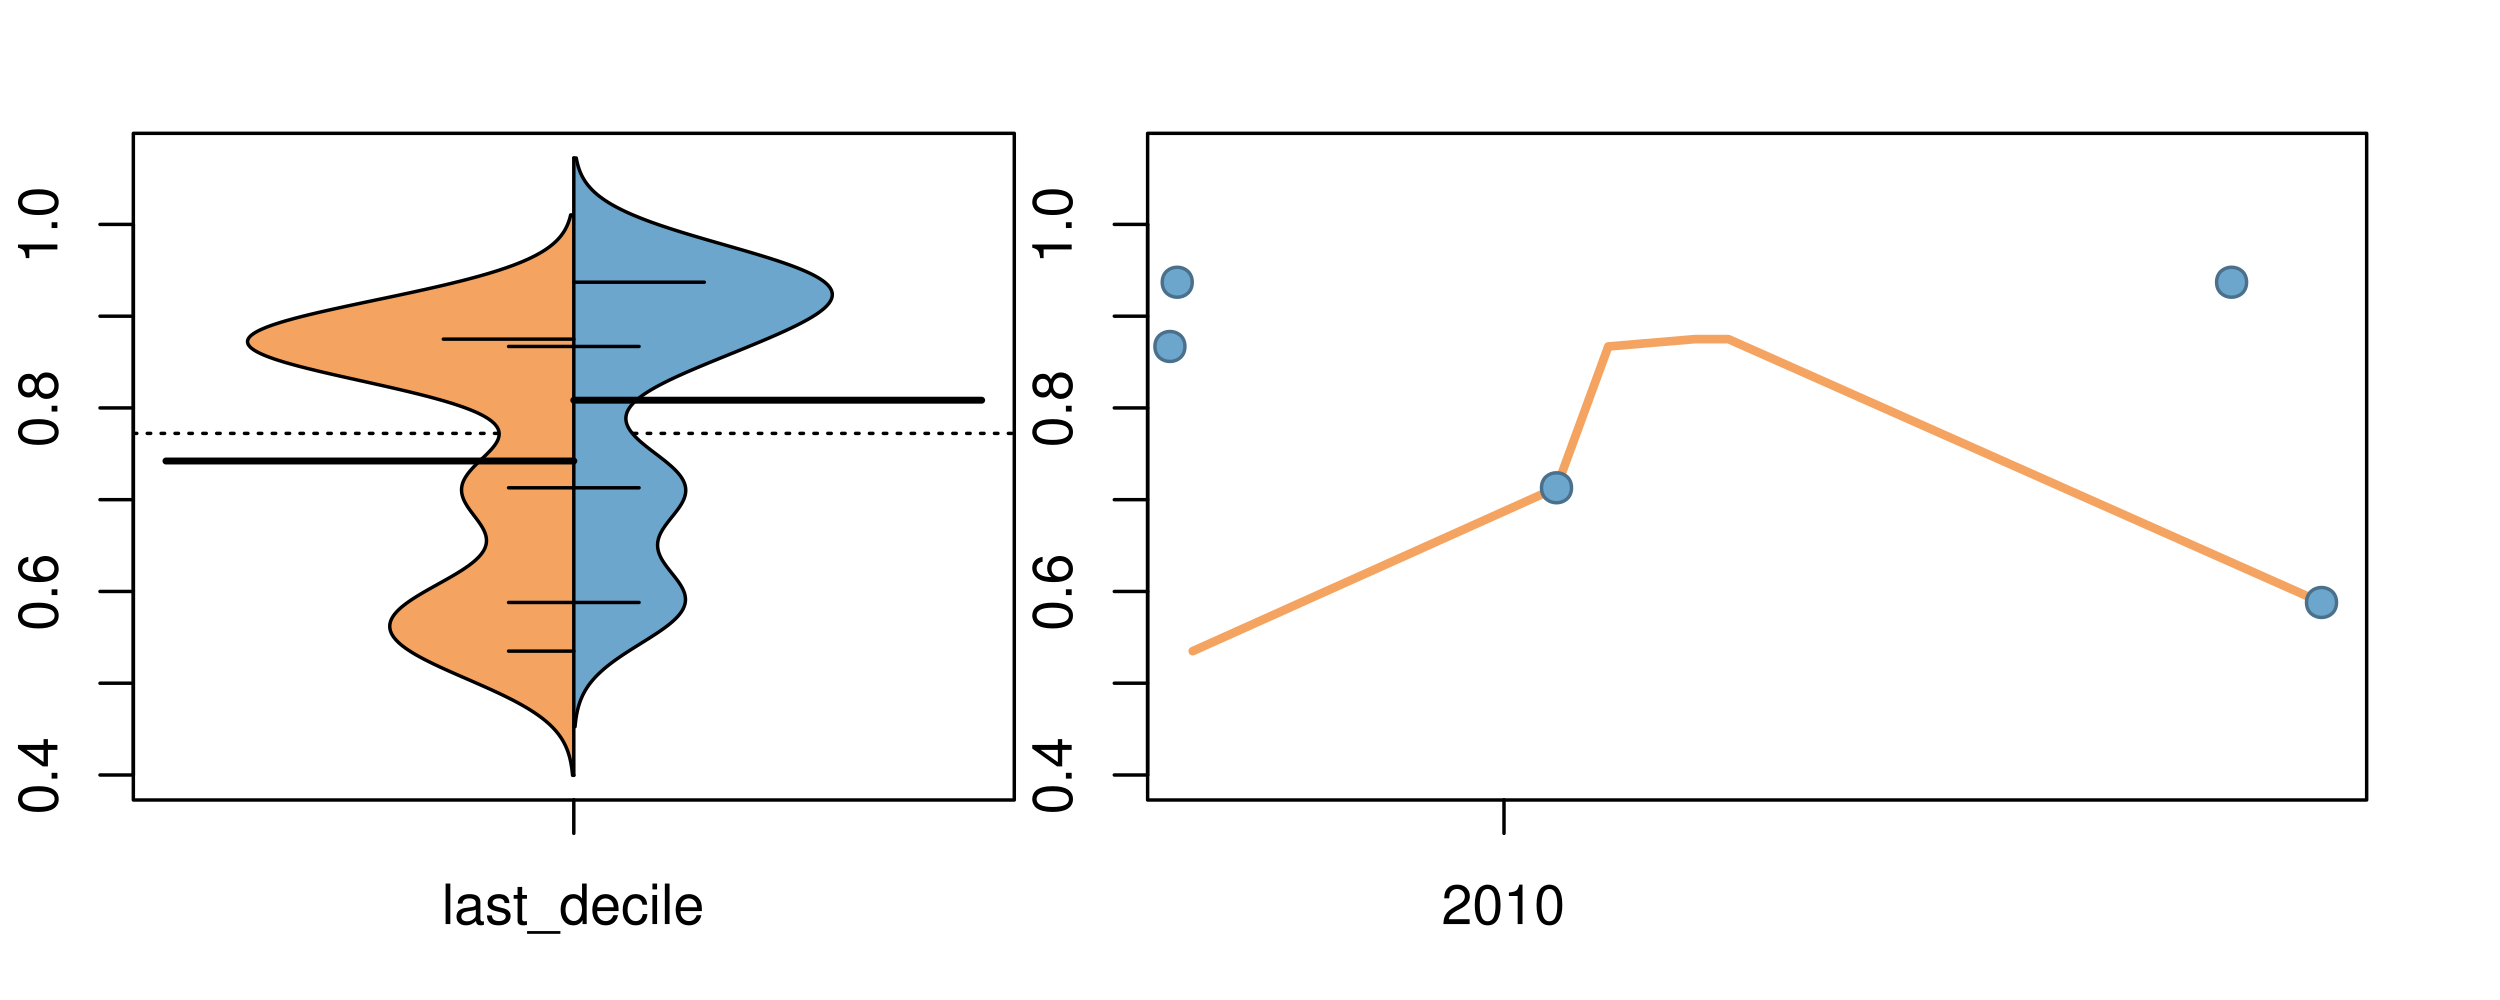 <?xml version="1.0" encoding="UTF-8"?>
<svg xmlns="http://www.w3.org/2000/svg" xmlns:xlink="http://www.w3.org/1999/xlink" width="540pt" height="216pt" viewBox="0 0 540 216" version="1.1">
<defs>
<g>
<symbol overflow="visible" id="glyph0-0">
<path style="stroke:none;" d="M -8.516 -3.297 C -8.516 -2.516 -8.156 -1.781 -7.578 -1.344 C -6.828 -0.797 -5.688 -0.516 -4.109 -0.516 C -1.25 -0.516 0.281 -1.469 0.281 -3.297 C 0.281 -5.094 -1.25 -6.078 -4.047 -6.078 C -5.703 -6.078 -6.797 -5.812 -7.578 -5.25 C -8.172 -4.812 -8.516 -4.109 -8.516 -3.297 Z M -7.578 -3.297 C -7.578 -4.438 -6.422 -5 -4.141 -5 C -1.734 -5 -0.594 -4.453 -0.594 -3.281 C -0.594 -2.156 -1.781 -1.594 -4.109 -1.594 C -6.438 -1.594 -7.578 -2.156 -7.578 -3.297 Z M -7.578 -3.297 "/>
</symbol>
<symbol overflow="visible" id="glyph0-1">
<path style="stroke:none;" d="M -1.25 -2.297 L -1.25 -1.047 L 0 -1.047 L 0 -2.297 Z M -1.25 -2.297 "/>
</symbol>
<symbol overflow="visible" id="glyph0-2">
<path style="stroke:none;" d="M -2.047 -3.922 L 0 -3.922 L 0 -4.984 L -2.047 -4.984 L -2.047 -6.234 L -2.984 -6.234 L -2.984 -4.984 L -8.516 -4.984 L -8.516 -4.203 L -3.156 -0.344 L -2.047 -0.344 Z M -2.984 -3.922 L -2.984 -1.266 L -6.703 -3.922 Z M -2.984 -3.922 "/>
</symbol>
<symbol overflow="visible" id="glyph0-3">
<path style="stroke:none;" d="M -6.281 -5.969 C -7.688 -5.766 -8.516 -4.859 -8.516 -3.562 C -8.516 -2.625 -8.047 -1.781 -7.297 -1.281 C -6.469 -0.75 -5.422 -0.516 -3.875 -0.516 C -2.453 -0.516 -1.531 -0.734 -0.781 -1.234 C -0.094 -1.688 0.281 -2.438 0.281 -3.375 C 0.281 -4.984 -0.922 -6.156 -2.594 -6.156 C -4.172 -6.156 -5.297 -5.078 -5.297 -3.547 C -5.297 -2.719 -4.969 -2.047 -4.344 -1.594 C -6.422 -1.609 -7.578 -2.281 -7.578 -3.484 C -7.578 -4.234 -7.109 -4.75 -6.281 -4.922 Z M -4.359 -3.422 C -4.359 -4.438 -3.641 -5.078 -2.516 -5.078 C -1.438 -5.078 -0.656 -4.359 -0.656 -3.391 C -0.656 -2.406 -1.469 -1.656 -2.562 -1.656 C -3.625 -1.656 -4.359 -2.375 -4.359 -3.422 Z M -4.359 -3.422 "/>
</symbol>
<symbol overflow="visible" id="glyph0-4">
<path style="stroke:none;" d="M -4.469 -4.688 C -5 -5.562 -5.438 -5.859 -6.234 -5.859 C -7.578 -5.859 -8.516 -4.812 -8.516 -3.297 C -8.516 -1.797 -7.578 -0.75 -6.234 -0.75 C -5.453 -0.75 -5.016 -1.031 -4.469 -1.891 C -4.016 -0.922 -3.297 -0.438 -2.359 -0.438 C -0.797 -0.438 0.281 -1.625 0.281 -3.297 C 0.281 -4.984 -0.797 -6.156 -2.359 -6.156 C -3.297 -6.156 -4.016 -5.672 -4.469 -4.688 Z M -7.578 -3.297 C -7.578 -4.203 -7.047 -4.781 -6.219 -4.781 C -5.422 -4.781 -4.891 -4.188 -4.891 -3.297 C -4.891 -2.406 -5.422 -1.828 -6.234 -1.828 C -7.047 -1.828 -7.578 -2.406 -7.578 -3.297 Z M -4.016 -3.297 C -4.016 -4.359 -3.344 -5.078 -2.344 -5.078 C -1.328 -5.078 -0.656 -4.359 -0.656 -3.281 C -0.656 -2.25 -1.344 -1.531 -2.344 -1.531 C -3.344 -1.531 -4.016 -2.25 -4.016 -3.297 Z M -4.016 -3.297 "/>
</symbol>
<symbol overflow="visible" id="glyph0-5">
<path style="stroke:none;" d="M -6.062 -3.109 L 0 -3.109 L 0 -4.156 L -8.516 -4.156 L -8.516 -3.469 C -7.203 -3.094 -7.016 -2.859 -6.812 -1.219 L -6.062 -1.219 Z M -6.062 -3.109 "/>
</symbol>
<symbol overflow="visible" id="glyph0-6">
<path style="stroke:none;" d="M -8.75 -5.938 L -8.75 -4.938 L -5.5 -4.938 C -6.125 -4.531 -6.469 -3.859 -6.469 -3.016 C -6.469 -1.375 -5.156 -0.312 -3.156 -0.312 C -1.031 -0.312 0.281 -1.359 0.281 -3.047 C 0.281 -3.906 -0.047 -4.516 -0.828 -5.047 L 0 -5.047 L 0 -5.938 Z M -5.531 -3.188 C -5.531 -4.266 -4.578 -4.938 -3.078 -4.938 C -1.625 -4.938 -0.656 -4.25 -0.656 -3.188 C -0.656 -2.094 -1.625 -1.359 -3.094 -1.359 C -4.562 -1.359 -5.531 -2.094 -5.531 -3.188 Z M -5.531 -3.188 "/>
</symbol>
<symbol overflow="visible" id="glyph0-7">
<path style="stroke:none;" d="M -6.281 -3.094 L -6.281 -2.047 L -7.266 -2.047 C -7.688 -2.047 -7.906 -2.297 -7.906 -2.75 C -7.906 -2.828 -7.906 -2.875 -7.891 -3.094 L -8.719 -3.094 C -8.766 -2.875 -8.781 -2.734 -8.781 -2.531 C -8.781 -1.609 -8.25 -1.062 -7.359 -1.062 L -6.281 -1.062 L -6.281 -0.219 L -5.469 -0.219 L -5.469 -1.062 L 0 -1.062 L 0 -2.047 L -5.469 -2.047 L -5.469 -3.094 Z M -6.281 -3.094 "/>
</symbol>
<symbol overflow="visible" id="glyph0-8">
<path style="stroke:none;" d="M 1.516 -6.938 L 1.516 0.266 L 2.109 0.266 L 2.109 -6.938 Z M 1.516 -6.938 "/>
</symbol>
<symbol overflow="visible" id="glyph0-9">
<path style="stroke:none;" d="M -6.469 -3.266 C -6.469 -1.5 -5.203 -0.438 -3.094 -0.438 C -0.984 -0.438 0.281 -1.484 0.281 -3.281 C 0.281 -5.047 -0.984 -6.125 -3.047 -6.125 C -5.219 -6.125 -6.469 -5.078 -6.469 -3.266 Z M -5.547 -3.281 C -5.547 -4.406 -4.625 -5.078 -3.062 -5.078 C -1.578 -5.078 -0.641 -4.375 -0.641 -3.281 C -0.641 -2.156 -1.578 -1.469 -3.094 -1.469 C -4.609 -1.469 -5.547 -2.156 -5.547 -3.281 Z M -5.547 -3.281 "/>
</symbol>
<symbol overflow="visible" id="glyph0-10">
<path style="stroke:none;" d="M -8.75 -1.828 L -8.75 -0.812 L 0 -0.812 L 0 -1.828 Z M -8.75 -1.828 "/>
</symbol>
<symbol overflow="visible" id="glyph0-11">
<path style="stroke:none;" d="M 0 -3.422 L -6.281 -5.828 L -6.281 -4.703 L -1.188 -2.922 L -6.281 -1.25 L -6.281 -0.125 L 0 -2.328 Z M 0 -3.422 "/>
</symbol>
<symbol overflow="visible" id="glyph0-12">
<path style="stroke:none;" d="M -0.594 -6.422 C -0.562 -6.312 -0.562 -6.266 -0.562 -6.203 C -0.562 -5.859 -0.75 -5.656 -1.062 -5.656 L -4.75 -5.656 C -5.875 -5.656 -6.469 -4.844 -6.469 -3.297 C -6.469 -2.391 -6.203 -1.625 -5.734 -1.219 C -5.406 -0.922 -5.047 -0.797 -4.422 -0.781 L -4.422 -1.781 C -5.203 -1.875 -5.547 -2.328 -5.547 -3.266 C -5.547 -4.156 -5.203 -4.672 -4.609 -4.672 L -4.344 -4.672 C -3.922 -4.672 -3.75 -4.422 -3.641 -3.625 C -3.469 -2.203 -3.422 -1.984 -3.266 -1.609 C -2.969 -0.875 -2.406 -0.5 -1.578 -0.5 C -0.438 -0.5 0.281 -1.297 0.281 -2.562 C 0.281 -3.359 0 -4 -0.641 -4.703 C -0.016 -4.781 0.281 -5.094 0.281 -5.734 C 0.281 -5.938 0.25 -6.094 0.172 -6.422 Z M -1.984 -4.672 C -1.641 -4.672 -1.438 -4.578 -1.156 -4.266 C -0.797 -3.859 -0.594 -3.375 -0.594 -2.781 C -0.594 -2 -0.969 -1.547 -1.609 -1.547 C -2.266 -1.547 -2.609 -1.984 -2.766 -3.062 C -2.906 -4.109 -2.953 -4.328 -3.109 -4.672 Z M -1.984 -4.672 "/>
</symbol>
<symbol overflow="visible" id="glyph0-13">
<path style="stroke:none;" d="M 0 -5.781 L -6.281 -5.781 L -6.281 -4.781 L -2.719 -4.781 C -1.438 -4.781 -0.594 -4.109 -0.594 -3.078 C -0.594 -2.281 -1.078 -1.781 -1.844 -1.781 L -6.281 -1.781 L -6.281 -0.781 L -1.438 -0.781 C -0.391 -0.781 0.281 -1.562 0.281 -2.781 C 0.281 -3.703 -0.047 -4.297 -0.875 -4.891 L 0 -4.891 Z M 0 -5.781 "/>
</symbol>
<symbol overflow="visible" id="glyph0-14">
<path style="stroke:none;" d="M -2.812 -6.156 C -3.766 -6.156 -4.344 -6.078 -4.812 -5.906 C -5.844 -5.5 -6.469 -4.531 -6.469 -3.359 C -6.469 -1.609 -5.125 -0.484 -3.062 -0.484 C -1 -0.484 0.281 -1.578 0.281 -3.344 C 0.281 -4.781 -0.547 -5.766 -1.906 -6.031 L -1.906 -5.016 C -1.078 -4.734 -0.641 -4.172 -0.641 -3.375 C -0.641 -2.734 -0.938 -2.203 -1.469 -1.859 C -1.828 -1.625 -2.188 -1.531 -2.812 -1.531 Z M -3.625 -1.547 C -4.781 -1.625 -5.547 -2.344 -5.547 -3.344 C -5.547 -4.328 -4.734 -5.094 -3.703 -5.094 C -3.672 -5.094 -3.641 -5.094 -3.625 -5.078 Z M -3.625 -1.547 "/>
</symbol>
<symbol overflow="visible" id="glyph1-0">
<path style="stroke:none;" d="M 1.828 -8.75 L 0.812 -8.75 L 0.812 0 L 1.828 0 Z M 1.828 -8.75 "/>
</symbol>
<symbol overflow="visible" id="glyph1-1">
<path style="stroke:none;" d="M 6.422 -0.594 C 6.312 -0.562 6.266 -0.562 6.203 -0.562 C 5.859 -0.562 5.656 -0.75 5.656 -1.062 L 5.656 -4.75 C 5.656 -5.875 4.844 -6.469 3.297 -6.469 C 2.391 -6.469 1.625 -6.203 1.219 -5.734 C 0.922 -5.406 0.797 -5.047 0.781 -4.422 L 1.781 -4.422 C 1.875 -5.203 2.328 -5.547 3.266 -5.547 C 4.156 -5.547 4.672 -5.203 4.672 -4.609 L 4.672 -4.344 C 4.672 -3.922 4.422 -3.75 3.625 -3.641 C 2.203 -3.469 1.984 -3.422 1.609 -3.266 C 0.875 -2.969 0.5 -2.406 0.5 -1.578 C 0.5 -0.438 1.297 0.281 2.562 0.281 C 3.359 0.281 4 0 4.703 -0.641 C 4.781 -0.016 5.094 0.281 5.734 0.281 C 5.938 0.281 6.094 0.25 6.422 0.172 Z M 4.672 -1.984 C 4.672 -1.641 4.578 -1.438 4.266 -1.156 C 3.859 -0.797 3.375 -0.594 2.781 -0.594 C 2 -0.594 1.547 -0.969 1.547 -1.609 C 1.547 -2.266 1.984 -2.609 3.062 -2.766 C 4.109 -2.906 4.328 -2.953 4.672 -3.109 Z M 4.672 -1.984 "/>
</symbol>
<symbol overflow="visible" id="glyph1-2">
<path style="stroke:none;" d="M 5.25 -4.531 C 5.25 -5.766 4.422 -6.469 2.969 -6.469 C 1.516 -6.469 0.562 -5.719 0.562 -4.547 C 0.562 -3.562 1.062 -3.094 2.562 -2.734 L 3.484 -2.516 C 4.188 -2.344 4.469 -2.094 4.469 -1.625 C 4.469 -1.047 3.875 -0.641 3 -0.641 C 2.453 -0.641 2 -0.797 1.75 -1.062 C 1.594 -1.25 1.531 -1.422 1.469 -1.875 L 0.406 -1.875 C 0.453 -0.422 1.266 0.281 2.922 0.281 C 4.5 0.281 5.516 -0.5 5.516 -1.719 C 5.516 -2.656 4.984 -3.172 3.734 -3.469 L 2.766 -3.703 C 1.953 -3.891 1.609 -4.156 1.609 -4.594 C 1.609 -5.172 2.125 -5.547 2.938 -5.547 C 3.75 -5.547 4.172 -5.203 4.203 -4.531 Z M 5.25 -4.531 "/>
</symbol>
<symbol overflow="visible" id="glyph1-3">
<path style="stroke:none;" d="M 3.047 -6.281 L 2.016 -6.281 L 2.016 -8.016 L 1.016 -8.016 L 1.016 -6.281 L 0.172 -6.281 L 0.172 -5.469 L 1.016 -5.469 L 1.016 -0.719 C 1.016 -0.078 1.453 0.281 2.234 0.281 C 2.469 0.281 2.719 0.25 3.047 0.188 L 3.047 -0.641 C 2.922 -0.609 2.766 -0.594 2.562 -0.594 C 2.141 -0.594 2.016 -0.719 2.016 -1.156 L 2.016 -5.469 L 3.047 -5.469 Z M 3.047 -6.281 "/>
</symbol>
<symbol overflow="visible" id="glyph1-4">
<path style="stroke:none;" d="M 6.938 1.516 L -0.266 1.516 L -0.266 2.109 L 6.938 2.109 Z M 6.938 1.516 "/>
</symbol>
<symbol overflow="visible" id="glyph1-5">
<path style="stroke:none;" d="M 5.938 -8.75 L 4.938 -8.75 L 4.938 -5.5 C 4.531 -6.125 3.859 -6.469 3.016 -6.469 C 1.375 -6.469 0.312 -5.156 0.312 -3.156 C 0.312 -1.031 1.359 0.281 3.047 0.281 C 3.906 0.281 4.516 -0.047 5.047 -0.828 L 5.047 0 L 5.938 0 Z M 3.188 -5.531 C 4.266 -5.531 4.938 -4.578 4.938 -3.078 C 4.938 -1.625 4.25 -0.656 3.188 -0.656 C 2.094 -0.656 1.359 -1.625 1.359 -3.094 C 1.359 -4.562 2.094 -5.531 3.188 -5.531 Z M 3.188 -5.531 "/>
</symbol>
<symbol overflow="visible" id="glyph1-6">
<path style="stroke:none;" d="M 6.156 -2.812 C 6.156 -3.766 6.078 -4.344 5.906 -4.812 C 5.5 -5.844 4.531 -6.469 3.359 -6.469 C 1.609 -6.469 0.484 -5.125 0.484 -3.062 C 0.484 -1 1.578 0.281 3.344 0.281 C 4.781 0.281 5.766 -0.547 6.031 -1.906 L 5.016 -1.906 C 4.734 -1.078 4.172 -0.641 3.375 -0.641 C 2.734 -0.641 2.203 -0.938 1.859 -1.469 C 1.625 -1.828 1.531 -2.188 1.531 -2.812 Z M 1.547 -3.625 C 1.625 -4.781 2.344 -5.547 3.344 -5.547 C 4.328 -5.547 5.094 -4.734 5.094 -3.703 C 5.094 -3.672 5.094 -3.641 5.078 -3.625 Z M 1.547 -3.625 "/>
</symbol>
<symbol overflow="visible" id="glyph1-7">
<path style="stroke:none;" d="M 5.656 -4.172 C 5.609 -4.781 5.469 -5.188 5.234 -5.531 C 4.797 -6.125 4.047 -6.469 3.172 -6.469 C 1.469 -6.469 0.375 -5.125 0.375 -3.031 C 0.375 -1.016 1.453 0.281 3.156 0.281 C 4.656 0.281 5.609 -0.625 5.719 -2.156 L 4.719 -2.156 C 4.547 -1.156 4.031 -0.641 3.188 -0.641 C 2.078 -0.641 1.422 -1.547 1.422 -3.031 C 1.422 -4.609 2.062 -5.547 3.156 -5.547 C 4 -5.547 4.531 -5.047 4.641 -4.172 Z M 5.656 -4.172 "/>
</symbol>
<symbol overflow="visible" id="glyph1-8">
<path style="stroke:none;" d="M 1.797 -6.281 L 0.797 -6.281 L 0.797 0 L 1.797 0 Z M 1.797 -8.75 L 0.797 -8.75 L 0.797 -7.484 L 1.797 -7.484 Z M 1.797 -8.75 "/>
</symbol>
<symbol overflow="visible" id="glyph1-9">
<path style="stroke:none;" d="M 6.078 -1.047 L 1.594 -1.047 C 1.703 -1.734 2.094 -2.188 3.125 -2.797 L 4.328 -3.438 C 5.516 -4.094 6.125 -4.969 6.125 -6.016 C 6.125 -6.719 5.844 -7.375 5.344 -7.844 C 4.844 -8.297 4.219 -8.516 3.406 -8.516 C 2.328 -8.516 1.531 -8.125 1.062 -7.406 C 0.75 -6.953 0.625 -6.422 0.594 -5.562 L 1.656 -5.562 C 1.688 -6.125 1.766 -6.484 1.906 -6.75 C 2.188 -7.266 2.734 -7.578 3.375 -7.578 C 4.328 -7.578 5.047 -6.906 5.047 -5.984 C 5.047 -5.312 4.656 -4.734 3.906 -4.312 L 2.797 -3.688 C 1.016 -2.672 0.5 -1.875 0.406 0 L 6.078 0 Z M 6.078 -1.047 "/>
</symbol>
<symbol overflow="visible" id="glyph1-10">
<path style="stroke:none;" d="M 3.297 -8.516 C 2.516 -8.516 1.781 -8.156 1.344 -7.578 C 0.797 -6.828 0.516 -5.688 0.516 -4.109 C 0.516 -1.25 1.469 0.281 3.297 0.281 C 5.094 0.281 6.078 -1.25 6.078 -4.047 C 6.078 -5.703 5.812 -6.797 5.25 -7.578 C 4.812 -8.172 4.109 -8.516 3.297 -8.516 Z M 3.297 -7.578 C 4.438 -7.578 5 -6.422 5 -4.141 C 5 -1.734 4.453 -0.594 3.281 -0.594 C 2.156 -0.594 1.594 -1.781 1.594 -4.109 C 1.594 -6.438 2.156 -7.578 3.297 -7.578 Z M 3.297 -7.578 "/>
</symbol>
<symbol overflow="visible" id="glyph1-11">
<path style="stroke:none;" d="M 3.109 -6.062 L 3.109 0 L 4.156 0 L 4.156 -8.516 L 3.469 -8.516 C 3.094 -7.203 2.859 -7.016 1.219 -6.812 L 1.219 -6.062 Z M 3.109 -6.062 "/>
</symbol>
</g>
<clipPath id="clip1">
  <path d="M 28.801 28.801 L 220.086 28.801 L 220.086 173.801 L 28.801 173.801 Z M 28.801 28.801 "/>
</clipPath>
<clipPath id="clip2">
  <path d="M 247.887 28.801 L 512.199 28.801 L 512.199 173.801 L 247.887 173.801 Z M 247.887 28.801 "/>
</clipPath>
<clipPath id="clip3">
  <path d="M 233.484 14.398 L 526.598 14.398 L 526.598 188.199 L 233.484 188.199 Z M 233.484 14.398 "/>
</clipPath>
<clipPath id="clip4">
  <path d="M 247.887 28.801 L 512.199 28.801 L 512.199 173.801 L 247.887 173.801 Z M 247.887 28.801 "/>
</clipPath>
</defs>
<g id="surface406">
<path style="fill:none;stroke-width:0.75;stroke-linecap:round;stroke-linejoin:round;stroke:rgb(0%,0%,0%);stroke-opacity:1;stroke-miterlimit:10;" d="M 28.801 172.801 L 219.086 172.801 L 219.086 28.801 L 28.801 28.801 L 28.801 172.801 "/>
<path style="fill:none;stroke-width:0.75;stroke-linecap:round;stroke-linejoin:round;stroke:rgb(0%,0%,0%);stroke-opacity:1;stroke-miterlimit:10;" d="M 28.801 167.398 L 28.801 48.473 "/>
<path style="fill:none;stroke-width:0.75;stroke-linecap:round;stroke-linejoin:round;stroke:rgb(0%,0%,0%);stroke-opacity:1;stroke-miterlimit:10;" d="M 28.801 167.398 L 21.602 167.398 "/>
<path style="fill:none;stroke-width:0.75;stroke-linecap:round;stroke-linejoin:round;stroke:rgb(0%,0%,0%);stroke-opacity:1;stroke-miterlimit:10;" d="M 28.801 147.578 L 21.602 147.578 "/>
<path style="fill:none;stroke-width:0.75;stroke-linecap:round;stroke-linejoin:round;stroke:rgb(0%,0%,0%);stroke-opacity:1;stroke-miterlimit:10;" d="M 28.801 127.758 L 21.602 127.758 "/>
<path style="fill:none;stroke-width:0.75;stroke-linecap:round;stroke-linejoin:round;stroke:rgb(0%,0%,0%);stroke-opacity:1;stroke-miterlimit:10;" d="M 28.801 107.934 L 21.602 107.934 "/>
<path style="fill:none;stroke-width:0.75;stroke-linecap:round;stroke-linejoin:round;stroke:rgb(0%,0%,0%);stroke-opacity:1;stroke-miterlimit:10;" d="M 28.801 88.113 L 21.602 88.113 "/>
<path style="fill:none;stroke-width:0.75;stroke-linecap:round;stroke-linejoin:round;stroke:rgb(0%,0%,0%);stroke-opacity:1;stroke-miterlimit:10;" d="M 28.801 68.293 L 21.602 68.293 "/>
<path style="fill:none;stroke-width:0.75;stroke-linecap:round;stroke-linejoin:round;stroke:rgb(0%,0%,0%);stroke-opacity:1;stroke-miterlimit:10;" d="M 28.801 48.473 L 21.602 48.473 "/>
<g style="fill:rgb(0%,0%,0%);fill-opacity:1;">
  <use xlink:href="#glyph0-0" x="12.396" y="175.898"/>
  <use xlink:href="#glyph0-1" x="12.396" y="169.227"/>
  <use xlink:href="#glyph0-2" x="12.396" y="165.891"/>
</g>
<g style="fill:rgb(0%,0%,0%);fill-opacity:1;">
  <use xlink:href="#glyph0-0" x="12.396" y="136.258"/>
  <use xlink:href="#glyph0-1" x="12.396" y="129.586"/>
  <use xlink:href="#glyph0-3" x="12.396" y="126.25"/>
</g>
<g style="fill:rgb(0%,0%,0%);fill-opacity:1;">
  <use xlink:href="#glyph0-0" x="12.396" y="96.613"/>
  <use xlink:href="#glyph0-1" x="12.396" y="89.941"/>
  <use xlink:href="#glyph0-4" x="12.396" y="86.605"/>
</g>
<g style="fill:rgb(0%,0%,0%);fill-opacity:1;">
  <use xlink:href="#glyph0-5" x="12.396" y="56.973"/>
  <use xlink:href="#glyph0-1" x="12.396" y="50.301"/>
  <use xlink:href="#glyph0-0" x="12.396" y="46.965"/>
</g>
<path style="fill:none;stroke-width:0.75;stroke-linecap:round;stroke-linejoin:round;stroke:rgb(0%,0%,0%);stroke-opacity:1;stroke-miterlimit:10;" d="M 123.941 172.801 L 123.941 172.801 "/>
<path style="fill:none;stroke-width:0.75;stroke-linecap:round;stroke-linejoin:round;stroke:rgb(0%,0%,0%);stroke-opacity:1;stroke-miterlimit:10;" d="M 123.941 172.801 L 123.941 180 "/>
<g style="fill:rgb(0%,0%,0%);fill-opacity:1;">
  <use xlink:href="#glyph1-0" x="95.441" y="199.596"/>
  <use xlink:href="#glyph1-1" x="98.105" y="199.596"/>
  <use xlink:href="#glyph1-2" x="104.777" y="199.596"/>
  <use xlink:href="#glyph1-3" x="110.777" y="199.596"/>
  <use xlink:href="#glyph1-4" x="114.113" y="199.596"/>
  <use xlink:href="#glyph1-5" x="120.785" y="199.596"/>
  <use xlink:href="#glyph1-6" x="127.457" y="199.596"/>
  <use xlink:href="#glyph1-7" x="134.129" y="199.596"/>
  <use xlink:href="#glyph1-8" x="140.129" y="199.596"/>
  <use xlink:href="#glyph1-0" x="142.793" y="199.596"/>
  <use xlink:href="#glyph1-6" x="145.457" y="199.596"/>
</g>
<g clip-path="url(#clip1)" clip-rule="nonzero">
<path style="fill:none;stroke-width:0.75;stroke-linecap:round;stroke-linejoin:round;stroke:rgb(0%,0%,0%);stroke-opacity:1;stroke-dasharray:0.75,2.25;stroke-miterlimit:10;" d="M 28.801 93.609 L 219.086 93.609 "/>
<path style=" stroke:none;fill-rule:nonzero;fill:rgb(95.686%,64.314%,37.647%);fill-opacity:1;" d="M 123.941 46.422 L 123.262 46.422 L 123.203 46.66 L 123.145 46.895 L 123.078 47.133 L 123.008 47.371 L 122.934 47.605 L 122.852 47.844 L 122.766 48.082 L 122.676 48.316 L 122.473 48.793 L 122.359 49.027 L 122.238 49.266 L 122.117 49.5 L 121.98 49.738 L 121.836 49.977 L 121.688 50.211 L 121.523 50.449 L 121.355 50.688 L 121.176 50.922 L 120.98 51.16 L 120.781 51.398 L 120.566 51.633 L 120.34 51.871 L 120.105 52.105 L 119.852 52.344 L 119.59 52.582 L 119.312 52.816 L 119.016 53.055 L 118.711 53.293 L 118.387 53.527 L 118.051 53.766 L 117.699 54.004 L 117.324 54.238 L 116.938 54.477 L 116.531 54.715 L 116.105 54.949 L 115.664 55.188 L 115.203 55.422 L 114.719 55.66 L 114.227 55.898 L 113.699 56.133 L 113.16 56.371 L 112.602 56.609 L 112.016 56.844 L 111.414 57.082 L 110.789 57.32 L 110.141 57.555 L 109.477 57.793 L 108.785 58.027 L 108.074 58.266 L 107.344 58.504 L 106.582 58.738 L 105.809 58.977 L 105.012 59.215 L 104.188 59.449 L 103.352 59.688 L 102.484 59.926 L 101.602 60.16 L 100.707 60.398 L 99.777 60.637 L 98.836 60.871 L 97.879 61.109 L 96.898 61.344 L 95.906 61.582 L 94.891 61.82 L 93.863 62.055 L 92.824 62.293 L 91.766 62.531 L 90.699 62.766 L 89.621 63.004 L 88.527 63.242 L 87.43 63.477 L 86.324 63.715 L 85.207 63.953 L 84.09 64.188 L 82.965 64.426 L 81.84 64.66 L 80.715 64.898 L 79.586 65.137 L 78.465 65.371 L 77.344 65.609 L 76.23 65.848 L 75.125 66.082 L 74.027 66.32 L 72.941 66.559 L 71.863 66.793 L 70.809 67.031 L 69.762 67.266 L 68.734 67.504 L 67.73 67.742 L 66.742 67.977 L 65.785 68.215 L 64.848 68.453 L 63.93 68.688 L 63.059 68.926 L 62.203 69.164 L 61.379 69.398 L 60.598 69.637 L 59.84 69.875 L 59.125 70.109 L 58.449 70.348 L 57.797 70.582 L 57.207 70.82 L 56.648 71.059 L 56.125 71.293 L 55.66 71.531 L 55.223 71.77 L 54.84 72.004 L 54.508 72.242 L 54.207 72.48 L 53.973 72.715 L 53.773 72.953 L 53.617 73.188 L 53.527 73.426 L 53.469 73.664 L 53.465 73.898 L 53.52 74.137 L 53.602 74.375 L 53.75 74.609 L 53.941 74.848 L 54.168 75.086 L 54.465 75.32 L 54.789 75.559 L 55.164 75.797 L 55.59 76.031 L 56.047 76.27 L 56.559 76.504 L 57.109 76.742 L 57.688 76.98 L 58.324 77.215 L 58.988 77.453 L 59.688 77.691 L 60.43 77.926 L 61.191 78.164 L 61.996 78.402 L 62.832 78.637 L 63.684 78.875 L 64.578 79.113 L 65.488 79.348 L 66.418 79.586 L 67.379 79.82 L 68.352 80.059 L 69.348 80.297 L 70.355 80.531 L 71.375 80.77 L 72.41 81.008 L 73.453 81.242 L 74.504 81.48 L 75.562 81.719 L 76.625 81.953 L 77.688 82.191 L 78.754 82.426 L 79.816 82.664 L 80.875 82.902 L 81.934 83.137 L 82.984 83.375 L 84.023 83.613 L 85.055 83.848 L 86.078 84.086 L 87.086 84.324 L 88.082 84.559 L 89.059 84.797 L 90.02 85.035 L 90.969 85.27 L 91.891 85.508 L 92.797 85.742 L 93.68 85.98 L 94.539 86.219 L 95.383 86.453 L 96.191 86.691 L 96.98 86.93 L 97.75 87.164 L 98.48 87.402 L 99.195 87.641 L 99.883 87.875 L 100.531 88.113 L 101.164 88.348 L 101.762 88.586 L 102.328 88.824 L 102.875 89.059 L 103.383 89.297 L 103.867 89.535 L 104.324 89.77 L 104.742 90.008 L 105.141 90.246 L 105.508 90.48 L 105.844 90.719 L 106.16 90.957 L 106.438 91.191 L 106.691 91.43 L 106.922 91.664 L 107.113 91.902 L 107.293 92.141 L 107.441 92.375 L 107.559 92.613 L 107.66 92.852 L 107.73 93.086 L 107.781 93.324 L 107.816 93.562 L 107.812 93.797 L 107.801 94.035 L 107.766 94.273 L 107.707 94.508 L 107.641 94.746 L 107.547 94.98 L 107.438 95.219 L 107.316 95.457 L 107.176 95.691 L 107.023 95.93 L 106.859 96.168 L 106.68 96.402 L 106.492 96.641 L 106.293 96.879 L 106.082 97.113 L 105.867 97.352 L 105.641 97.586 L 105.41 97.824 L 105.176 98.062 L 104.938 98.297 L 104.445 98.773 L 104.199 99.008 L 103.953 99.246 L 103.703 99.484 L 103.457 99.719 L 102.973 100.195 L 102.734 100.43 L 102.5 100.668 L 102.273 100.902 L 102.051 101.141 L 101.836 101.379 L 101.629 101.613 L 101.426 101.852 L 101.238 102.09 L 101.055 102.324 L 100.883 102.562 L 100.723 102.801 L 100.566 103.035 L 100.43 103.273 L 100.301 103.508 L 100.18 103.746 L 100.078 103.984 L 99.984 104.219 L 99.902 104.457 L 99.84 104.695 L 99.781 104.93 L 99.742 105.168 L 99.715 105.406 L 99.695 105.641 L 99.695 105.879 L 99.703 106.117 L 99.723 106.352 L 99.758 106.59 L 99.805 106.824 L 99.863 107.062 L 99.934 107.301 L 100.012 107.535 L 100.102 107.773 L 100.203 108.012 L 100.312 108.246 L 100.434 108.484 L 100.562 108.723 L 100.699 108.957 L 100.844 109.195 L 100.992 109.434 L 101.152 109.668 L 101.312 109.906 L 101.48 110.141 L 101.652 110.379 L 101.828 110.617 L 102.004 110.852 L 102.363 111.328 L 102.543 111.562 L 102.902 112.039 L 103.078 112.273 L 103.25 112.512 L 103.422 112.746 L 103.586 112.984 L 103.746 113.223 L 103.898 113.457 L 104.047 113.695 L 104.191 113.934 L 104.32 114.168 L 104.445 114.406 L 104.559 114.645 L 104.664 114.879 L 104.758 115.117 L 104.84 115.355 L 104.91 115.59 L 104.973 115.828 L 105.016 116.062 L 105.051 116.301 L 105.074 116.539 L 105.078 116.773 L 105.07 117.012 L 105.051 117.25 L 105.012 117.484 L 104.961 117.723 L 104.895 117.961 L 104.812 118.195 L 104.719 118.434 L 104.602 118.668 L 104.477 118.906 L 104.332 119.145 L 104.172 119.379 L 104 119.617 L 103.812 119.855 L 103.605 120.09 L 103.395 120.328 L 103.156 120.566 L 102.91 120.801 L 102.652 121.039 L 102.379 121.277 L 102.094 121.512 L 101.793 121.75 L 101.48 121.984 L 101.164 122.223 L 100.824 122.461 L 100.48 122.695 L 100.129 122.934 L 99.766 123.172 L 99.391 123.406 L 99.012 123.645 L 98.621 123.883 L 98.23 124.117 L 97.828 124.355 L 97.418 124.594 L 97.008 124.828 L 96.59 125.066 L 96.172 125.301 L 95.75 125.539 L 95.324 125.777 L 94.902 126.012 L 94.051 126.488 L 93.625 126.723 L 92.781 127.199 L 92.363 127.434 L 91.949 127.672 L 91.539 127.906 L 91.137 128.145 L 90.738 128.383 L 90.344 128.617 L 89.961 128.855 L 89.582 129.094 L 89.215 129.328 L 88.855 129.566 L 88.504 129.805 L 88.164 130.039 L 87.516 130.516 L 87.215 130.75 L 86.922 130.988 L 86.637 131.223 L 86.375 131.461 L 86.117 131.699 L 85.879 131.934 L 85.656 132.172 L 85.441 132.41 L 85.25 132.645 L 85.07 132.883 L 84.902 133.121 L 84.762 133.355 L 84.629 133.594 L 84.512 133.828 L 84.418 134.066 L 84.332 134.305 L 84.273 134.539 L 84.227 134.777 L 84.191 135.016 L 84.188 135.25 L 84.191 135.488 L 84.215 135.727 L 84.258 135.961 L 84.316 136.199 L 84.395 136.438 L 84.488 136.672 L 84.594 136.91 L 84.73 137.145 L 84.875 137.383 L 85.035 137.621 L 85.223 137.855 L 85.414 138.094 L 85.633 138.332 L 85.863 138.566 L 86.105 138.805 L 86.371 139.043 L 86.648 139.277 L 86.941 139.516 L 87.254 139.754 L 87.574 139.988 L 87.914 140.227 L 88.266 140.461 L 88.629 140.699 L 89.008 140.938 L 89.398 141.172 L 89.801 141.41 L 90.219 141.648 L 90.645 141.883 L 91.082 142.121 L 91.531 142.359 L 91.988 142.594 L 92.457 142.832 L 92.934 143.066 L 93.414 143.305 L 93.91 143.543 L 94.41 143.777 L 94.914 144.016 L 95.43 144.254 L 95.945 144.488 L 96.469 144.727 L 96.996 144.965 L 97.527 145.199 L 98.066 145.438 L 98.602 145.676 L 99.145 145.91 L 99.684 146.148 L 100.227 146.383 L 100.773 146.621 L 101.316 146.859 L 101.859 147.094 L 102.402 147.332 L 102.941 147.57 L 103.48 147.805 L 104.551 148.281 L 105.082 148.516 L 105.605 148.754 L 106.129 148.988 L 106.645 149.227 L 107.156 149.465 L 107.664 149.699 L 108.656 150.176 L 109.145 150.41 L 110.098 150.887 L 110.562 151.121 L 111.02 151.359 L 111.469 151.598 L 111.91 151.832 L 112.34 152.07 L 112.766 152.305 L 113.18 152.543 L 113.586 152.781 L 113.984 153.016 L 114.371 153.254 L 114.75 153.492 L 115.117 153.727 L 115.477 153.965 L 115.828 154.203 L 116.168 154.438 L 116.5 154.676 L 116.82 154.914 L 117.129 155.148 L 117.434 155.387 L 117.727 155.621 L 118.008 155.859 L 118.285 156.098 L 118.547 156.332 L 118.805 156.57 L 119.051 156.809 L 119.289 157.043 L 119.52 157.281 L 119.738 157.52 L 119.949 157.754 L 120.156 157.992 L 120.352 158.227 L 120.539 158.465 L 120.719 158.703 L 120.891 158.938 L 121.059 159.176 L 121.215 159.414 L 121.367 159.648 L 121.512 159.887 L 121.648 160.125 L 121.781 160.359 L 121.906 160.598 L 122.023 160.836 L 122.141 161.07 L 122.246 161.309 L 122.352 161.543 L 122.449 161.781 L 122.539 162.02 L 122.629 162.254 L 122.711 162.492 L 122.789 162.73 L 122.863 162.965 L 122.934 163.203 L 123 163.441 L 123.062 163.676 L 123.121 163.914 L 123.176 164.148 L 123.23 164.387 L 123.277 164.625 L 123.324 164.859 L 123.367 165.098 L 123.406 165.336 L 123.445 165.57 L 123.516 166.047 L 123.547 166.281 L 123.602 166.758 L 123.629 166.992 L 123.652 167.23 L 123.676 167.465 L 123.941 167.465 Z M 123.941 46.422 "/>
<path style="fill:none;stroke-width:0.75;stroke-linecap:round;stroke-linejoin:round;stroke:rgb(0%,0%,0%);stroke-opacity:1;stroke-miterlimit:10;" d="M 123.941 46.422 L 123.262 46.422 L 123.203 46.66 L 123.145 46.895 L 123.078 47.133 L 123.008 47.371 L 122.934 47.605 L 122.852 47.844 L 122.766 48.082 L 122.676 48.316 L 122.473 48.793 L 122.359 49.027 L 122.238 49.266 L 122.117 49.5 L 121.98 49.738 L 121.836 49.977 L 121.688 50.211 L 121.523 50.449 L 121.355 50.688 L 121.176 50.922 L 120.98 51.16 L 120.781 51.398 L 120.566 51.633 L 120.34 51.871 L 120.105 52.105 L 119.852 52.344 L 119.59 52.582 L 119.312 52.816 L 119.016 53.055 L 118.711 53.293 L 118.387 53.527 L 118.051 53.766 L 117.699 54.004 L 117.324 54.238 L 116.938 54.477 L 116.531 54.715 L 116.105 54.949 L 115.664 55.188 L 115.203 55.422 L 114.719 55.66 L 114.227 55.898 L 113.699 56.133 L 113.16 56.371 L 112.602 56.609 L 112.016 56.844 L 111.414 57.082 L 110.789 57.32 L 110.141 57.555 L 109.477 57.793 L 108.785 58.027 L 108.074 58.266 L 107.344 58.504 L 106.582 58.738 L 105.809 58.977 L 105.012 59.215 L 104.188 59.449 L 103.352 59.688 L 102.484 59.926 L 101.602 60.16 L 100.707 60.398 L 99.777 60.637 L 98.836 60.871 L 97.879 61.109 L 96.898 61.344 L 95.906 61.582 L 94.891 61.82 L 93.863 62.055 L 92.824 62.293 L 91.766 62.531 L 90.699 62.766 L 89.621 63.004 L 88.527 63.242 L 87.43 63.477 L 86.324 63.715 L 85.207 63.953 L 84.09 64.188 L 82.965 64.426 L 81.84 64.66 L 80.715 64.898 L 79.586 65.137 L 78.465 65.371 L 77.344 65.609 L 76.23 65.848 L 75.125 66.082 L 74.027 66.32 L 72.941 66.559 L 71.863 66.793 L 70.809 67.031 L 69.762 67.266 L 68.734 67.504 L 67.73 67.742 L 66.742 67.977 L 65.785 68.215 L 64.848 68.453 L 63.93 68.688 L 63.059 68.926 L 62.203 69.164 L 61.379 69.398 L 60.598 69.637 L 59.84 69.875 L 59.125 70.109 L 58.449 70.348 L 57.797 70.582 L 57.207 70.82 L 56.648 71.059 L 56.125 71.293 L 55.66 71.531 L 55.223 71.77 L 54.84 72.004 L 54.508 72.242 L 54.207 72.48 L 53.973 72.715 L 53.773 72.953 L 53.617 73.188 L 53.527 73.426 L 53.469 73.664 L 53.465 73.898 L 53.52 74.137 L 53.602 74.375 L 53.75 74.609 L 53.941 74.848 L 54.168 75.086 L 54.465 75.32 L 54.789 75.559 L 55.164 75.797 L 55.59 76.031 L 56.047 76.27 L 56.559 76.504 L 57.109 76.742 L 57.688 76.98 L 58.324 77.215 L 58.988 77.453 L 59.688 77.691 L 60.43 77.926 L 61.191 78.164 L 61.996 78.402 L 62.832 78.637 L 63.684 78.875 L 64.578 79.113 L 65.488 79.348 L 66.418 79.586 L 67.379 79.82 L 68.352 80.059 L 69.348 80.297 L 70.355 80.531 L 71.375 80.77 L 72.41 81.008 L 73.453 81.242 L 74.504 81.48 L 75.562 81.719 L 76.625 81.953 L 77.688 82.191 L 78.754 82.426 L 79.816 82.664 L 80.875 82.902 L 81.934 83.137 L 82.984 83.375 L 84.023 83.613 L 85.055 83.848 L 86.078 84.086 L 87.086 84.324 L 88.082 84.559 L 89.059 84.797 L 90.02 85.035 L 90.969 85.27 L 91.891 85.508 L 92.797 85.742 L 93.68 85.98 L 94.539 86.219 L 95.383 86.453 L 96.191 86.691 L 96.98 86.93 L 97.75 87.164 L 98.48 87.402 L 99.195 87.641 L 99.883 87.875 L 100.531 88.113 L 101.164 88.348 L 101.762 88.586 L 102.328 88.824 L 102.875 89.059 L 103.383 89.297 L 103.867 89.535 L 104.324 89.77 L 104.742 90.008 L 105.141 90.246 L 105.508 90.48 L 105.844 90.719 L 106.16 90.957 L 106.438 91.191 L 106.691 91.43 L 106.922 91.664 L 107.113 91.902 L 107.293 92.141 L 107.441 92.375 L 107.559 92.613 L 107.66 92.852 L 107.73 93.086 L 107.781 93.324 L 107.816 93.562 L 107.812 93.797 L 107.801 94.035 L 107.766 94.273 L 107.707 94.508 L 107.641 94.746 L 107.547 94.98 L 107.438 95.219 L 107.316 95.457 L 107.176 95.691 L 107.023 95.93 L 106.859 96.168 L 106.68 96.402 L 106.492 96.641 L 106.293 96.879 L 106.082 97.113 L 105.867 97.352 L 105.641 97.586 L 105.41 97.824 L 105.176 98.062 L 104.938 98.297 L 104.445 98.773 L 104.199 99.008 L 103.953 99.246 L 103.703 99.484 L 103.457 99.719 L 102.973 100.195 L 102.734 100.43 L 102.5 100.668 L 102.273 100.902 L 102.051 101.141 L 101.836 101.379 L 101.629 101.613 L 101.426 101.852 L 101.238 102.09 L 101.055 102.324 L 100.883 102.562 L 100.723 102.801 L 100.566 103.035 L 100.43 103.273 L 100.301 103.508 L 100.18 103.746 L 100.078 103.984 L 99.984 104.219 L 99.902 104.457 L 99.84 104.695 L 99.781 104.93 L 99.742 105.168 L 99.715 105.406 L 99.695 105.641 L 99.695 105.879 L 99.703 106.117 L 99.723 106.352 L 99.758 106.59 L 99.805 106.824 L 99.863 107.062 L 99.934 107.301 L 100.012 107.535 L 100.102 107.773 L 100.203 108.012 L 100.312 108.246 L 100.434 108.484 L 100.562 108.723 L 100.699 108.957 L 100.844 109.195 L 100.992 109.434 L 101.152 109.668 L 101.312 109.906 L 101.48 110.141 L 101.652 110.379 L 101.828 110.617 L 102.004 110.852 L 102.363 111.328 L 102.543 111.562 L 102.902 112.039 L 103.078 112.273 L 103.25 112.512 L 103.422 112.746 L 103.586 112.984 L 103.746 113.223 L 103.898 113.457 L 104.047 113.695 L 104.191 113.934 L 104.32 114.168 L 104.445 114.406 L 104.559 114.645 L 104.664 114.879 L 104.758 115.117 L 104.84 115.355 L 104.91 115.59 L 104.973 115.828 L 105.016 116.062 L 105.051 116.301 L 105.074 116.539 L 105.078 116.773 L 105.07 117.012 L 105.051 117.25 L 105.012 117.484 L 104.961 117.723 L 104.895 117.961 L 104.812 118.195 L 104.719 118.434 L 104.602 118.668 L 104.477 118.906 L 104.332 119.145 L 104.172 119.379 L 104 119.617 L 103.812 119.855 L 103.605 120.09 L 103.395 120.328 L 103.156 120.566 L 102.91 120.801 L 102.652 121.039 L 102.379 121.277 L 102.094 121.512 L 101.793 121.75 L 101.48 121.984 L 101.164 122.223 L 100.824 122.461 L 100.48 122.695 L 100.129 122.934 L 99.766 123.172 L 99.391 123.406 L 99.012 123.645 L 98.621 123.883 L 98.23 124.117 L 97.828 124.355 L 97.418 124.594 L 97.008 124.828 L 96.59 125.066 L 96.172 125.301 L 95.75 125.539 L 95.324 125.777 L 94.902 126.012 L 94.051 126.488 L 93.625 126.723 L 92.781 127.199 L 92.363 127.434 L 91.949 127.672 L 91.539 127.906 L 91.137 128.145 L 90.738 128.383 L 90.344 128.617 L 89.961 128.855 L 89.582 129.094 L 89.215 129.328 L 88.855 129.566 L 88.504 129.805 L 88.164 130.039 L 87.516 130.516 L 87.215 130.75 L 86.922 130.988 L 86.637 131.223 L 86.375 131.461 L 86.117 131.699 L 85.879 131.934 L 85.656 132.172 L 85.441 132.41 L 85.25 132.645 L 85.07 132.883 L 84.902 133.121 L 84.762 133.355 L 84.629 133.594 L 84.512 133.828 L 84.418 134.066 L 84.332 134.305 L 84.273 134.539 L 84.227 134.777 L 84.191 135.016 L 84.188 135.25 L 84.191 135.488 L 84.215 135.727 L 84.258 135.961 L 84.316 136.199 L 84.395 136.438 L 84.488 136.672 L 84.594 136.91 L 84.73 137.145 L 84.875 137.383 L 85.035 137.621 L 85.223 137.855 L 85.414 138.094 L 85.633 138.332 L 85.863 138.566 L 86.105 138.805 L 86.371 139.043 L 86.648 139.277 L 86.941 139.516 L 87.254 139.754 L 87.574 139.988 L 87.914 140.227 L 88.266 140.461 L 88.629 140.699 L 89.008 140.938 L 89.398 141.172 L 89.801 141.41 L 90.219 141.648 L 90.645 141.883 L 91.082 142.121 L 91.531 142.359 L 91.988 142.594 L 92.457 142.832 L 92.934 143.066 L 93.414 143.305 L 93.91 143.543 L 94.41 143.777 L 94.914 144.016 L 95.43 144.254 L 95.945 144.488 L 96.469 144.727 L 96.996 144.965 L 97.527 145.199 L 98.066 145.438 L 98.602 145.676 L 99.145 145.91 L 99.684 146.148 L 100.227 146.383 L 100.773 146.621 L 101.316 146.859 L 101.859 147.094 L 102.402 147.332 L 102.941 147.57 L 103.48 147.805 L 104.551 148.281 L 105.082 148.516 L 105.605 148.754 L 106.129 148.988 L 106.645 149.227 L 107.156 149.465 L 107.664 149.699 L 108.656 150.176 L 109.145 150.41 L 110.098 150.887 L 110.562 151.121 L 111.02 151.359 L 111.469 151.598 L 111.91 151.832 L 112.34 152.07 L 112.766 152.305 L 113.18 152.543 L 113.586 152.781 L 113.984 153.016 L 114.371 153.254 L 114.75 153.492 L 115.117 153.727 L 115.477 153.965 L 115.828 154.203 L 116.168 154.438 L 116.5 154.676 L 116.82 154.914 L 117.129 155.148 L 117.434 155.387 L 117.727 155.621 L 118.008 155.859 L 118.285 156.098 L 118.547 156.332 L 118.805 156.57 L 119.051 156.809 L 119.289 157.043 L 119.52 157.281 L 119.738 157.52 L 119.949 157.754 L 120.156 157.992 L 120.352 158.227 L 120.539 158.465 L 120.719 158.703 L 120.891 158.938 L 121.059 159.176 L 121.215 159.414 L 121.367 159.648 L 121.512 159.887 L 121.648 160.125 L 121.781 160.359 L 121.906 160.598 L 122.023 160.836 L 122.141 161.07 L 122.246 161.309 L 122.352 161.543 L 122.449 161.781 L 122.539 162.02 L 122.629 162.254 L 122.711 162.492 L 122.789 162.73 L 122.863 162.965 L 122.934 163.203 L 123 163.441 L 123.062 163.676 L 123.121 163.914 L 123.176 164.148 L 123.23 164.387 L 123.277 164.625 L 123.324 164.859 L 123.367 165.098 L 123.406 165.336 L 123.445 165.57 L 123.516 166.047 L 123.547 166.281 L 123.602 166.758 L 123.629 166.992 L 123.652 167.23 L 123.676 167.465 L 123.941 167.465 "/>
<path style=" stroke:none;fill-rule:nonzero;fill:rgb(42.353%,65.098%,80.392%);fill-opacity:1;" d="M 123.941 156.961 L 124.207 156.961 L 124.23 156.723 L 124.254 156.48 L 124.277 156.242 L 124.305 156 L 124.336 155.762 L 124.398 155.277 L 124.434 155.039 L 124.473 154.797 L 124.516 154.559 L 124.555 154.316 L 124.602 154.078 L 124.652 153.836 L 124.703 153.598 L 124.758 153.355 L 124.816 153.117 L 124.879 152.875 L 124.945 152.637 L 125.016 152.395 L 125.09 152.152 L 125.168 151.914 L 125.246 151.672 L 125.336 151.434 L 125.426 151.191 L 125.523 150.953 L 125.625 150.711 L 125.73 150.473 L 125.84 150.23 L 125.957 149.992 L 126.078 149.75 L 126.211 149.512 L 126.344 149.27 L 126.484 149.031 L 126.633 148.789 L 126.785 148.547 L 126.945 148.309 L 127.113 148.066 L 127.285 147.828 L 127.469 147.586 L 127.656 147.348 L 127.852 147.105 L 128.055 146.867 L 128.266 146.625 L 128.48 146.387 L 128.707 146.145 L 128.938 145.906 L 129.18 145.664 L 129.43 145.426 L 129.68 145.184 L 129.945 144.941 L 130.215 144.703 L 130.492 144.461 L 130.781 144.223 L 131.07 143.98 L 131.371 143.742 L 131.68 143.5 L 131.988 143.262 L 132.312 143.02 L 132.637 142.781 L 132.969 142.539 L 133.309 142.301 L 133.656 142.059 L 134.004 141.82 L 134.359 141.578 L 134.719 141.336 L 135.086 141.098 L 135.453 140.855 L 135.824 140.617 L 136.203 140.375 L 136.582 140.137 L 136.961 139.895 L 137.344 139.656 L 137.727 139.414 L 138.113 139.176 L 138.5 138.934 L 138.883 138.695 L 139.27 138.453 L 139.652 138.211 L 140.035 137.973 L 140.414 137.73 L 140.789 137.492 L 141.16 137.25 L 141.531 137.012 L 141.895 136.77 L 142.25 136.531 L 142.602 136.289 L 142.949 136.051 L 143.285 135.809 L 143.617 135.57 L 143.941 135.328 L 144.25 135.09 L 144.559 134.848 L 144.852 134.605 L 145.133 134.367 L 145.406 134.125 L 145.668 133.887 L 145.918 133.645 L 146.156 133.406 L 146.379 133.164 L 146.59 132.926 L 146.789 132.684 L 146.969 132.445 L 147.145 132.203 L 147.297 131.965 L 147.441 131.723 L 147.57 131.484 L 147.68 131.242 L 147.777 131 L 147.863 130.762 L 147.93 130.52 L 147.988 130.281 L 148.027 130.039 L 148.051 129.801 L 148.062 129.559 L 148.059 129.32 L 148.039 129.078 L 148.012 128.84 L 147.965 128.598 L 147.91 128.359 L 147.844 128.117 L 147.758 127.879 L 147.668 127.637 L 147.562 127.395 L 147.449 127.156 L 147.324 126.914 L 147.191 126.676 L 147.047 126.434 L 146.898 126.195 L 146.738 125.953 L 146.574 125.715 L 146.402 125.473 L 146.227 125.234 L 146.047 124.992 L 145.863 124.754 L 145.676 124.512 L 145.484 124.273 L 145.102 123.789 L 144.91 123.551 L 144.719 123.309 L 144.527 123.07 L 144.344 122.828 L 144.156 122.59 L 143.977 122.348 L 143.801 122.109 L 143.629 121.867 L 143.465 121.629 L 143.309 121.387 L 143.156 121.148 L 143.012 120.906 L 142.875 120.664 L 142.746 120.426 L 142.629 120.184 L 142.523 119.945 L 142.422 119.703 L 142.336 119.465 L 142.258 119.223 L 142.191 118.984 L 142.141 118.742 L 142.094 118.504 L 142.062 118.262 L 142.047 118.023 L 142.035 117.781 L 142.043 117.543 L 142.059 117.301 L 142.082 117.059 L 142.125 116.82 L 142.176 116.578 L 142.238 116.34 L 142.312 116.098 L 142.398 115.859 L 142.492 115.617 L 142.598 115.379 L 142.711 115.137 L 142.84 114.898 L 142.973 114.656 L 143.113 114.418 L 143.266 114.176 L 143.422 113.938 L 143.586 113.695 L 143.754 113.453 L 143.93 113.215 L 144.109 112.973 L 144.293 112.734 L 144.477 112.492 L 144.668 112.254 L 144.859 112.012 L 145.051 111.773 L 145.246 111.531 L 145.438 111.293 L 145.629 111.051 L 145.816 110.812 L 146.004 110.57 L 146.184 110.332 L 146.363 110.09 L 146.539 109.848 L 146.703 109.609 L 146.867 109.367 L 147.02 109.129 L 147.168 108.887 L 147.309 108.648 L 147.434 108.406 L 147.555 108.168 L 147.664 107.926 L 147.762 107.688 L 147.852 107.445 L 147.926 107.207 L 147.988 106.965 L 148.043 106.723 L 148.082 106.484 L 148.105 106.242 L 148.121 106.004 L 148.117 105.762 L 148.102 105.523 L 148.074 105.281 L 148.027 105.043 L 147.973 104.801 L 147.902 104.562 L 147.816 104.32 L 147.719 104.082 L 147.605 103.84 L 147.477 103.602 L 147.34 103.359 L 147.184 103.117 L 147.02 102.879 L 146.84 102.637 L 146.648 102.398 L 146.445 102.156 L 146.23 101.918 L 146.004 101.676 L 145.773 101.438 L 145.523 101.195 L 145.27 100.957 L 145.008 100.715 L 144.734 100.477 L 144.457 100.234 L 144.168 99.996 L 143.582 99.512 L 143.277 99.273 L 142.969 99.031 L 142.66 98.793 L 142.348 98.551 L 142.035 98.312 L 141.719 98.07 L 141.402 97.832 L 141.086 97.59 L 140.773 97.352 L 140.461 97.109 L 140.148 96.871 L 139.844 96.629 L 139.543 96.391 L 139.246 96.148 L 138.953 95.906 L 138.668 95.668 L 138.391 95.426 L 138.121 95.188 L 137.859 94.945 L 137.605 94.707 L 137.363 94.465 L 137.129 94.227 L 136.91 93.984 L 136.695 93.746 L 136.496 93.504 L 136.312 93.266 L 136.137 93.023 L 135.977 92.785 L 135.832 92.543 L 135.695 92.301 L 135.582 92.062 L 135.477 91.82 L 135.387 91.582 L 135.32 91.34 L 135.262 91.102 L 135.219 90.859 L 135.199 90.621 L 135.188 90.379 L 135.199 90.141 L 135.227 89.898 L 135.266 89.66 L 135.328 89.418 L 135.402 89.176 L 135.496 88.938 L 135.609 88.695 L 135.734 88.457 L 135.879 88.215 L 136.043 87.977 L 136.219 87.734 L 136.418 87.496 L 136.629 87.254 L 136.852 87.016 L 137.098 86.773 L 137.355 86.535 L 137.633 86.293 L 137.926 86.055 L 138.227 85.812 L 138.547 85.57 L 138.883 85.332 L 139.23 85.09 L 139.594 84.852 L 139.969 84.609 L 140.359 84.371 L 140.762 84.129 L 141.176 83.891 L 141.602 83.648 L 142.039 83.41 L 142.484 83.168 L 142.945 82.93 L 143.418 82.688 L 143.895 82.449 L 144.383 82.207 L 144.879 81.965 L 145.387 81.727 L 145.902 81.484 L 146.422 81.246 L 146.953 81.004 L 147.488 80.766 L 148.027 80.523 L 148.578 80.285 L 149.129 80.043 L 149.688 79.805 L 150.254 79.562 L 150.82 79.324 L 151.391 79.082 L 151.965 78.844 L 152.543 78.602 L 153.125 78.359 L 153.711 78.121 L 154.293 77.879 L 154.883 77.641 L 155.469 77.398 L 156.059 77.16 L 156.652 76.918 L 157.242 76.68 L 157.832 76.438 L 158.426 76.199 L 159.016 75.957 L 159.605 75.719 L 160.191 75.477 L 160.781 75.238 L 161.367 74.996 L 161.949 74.754 L 162.531 74.516 L 163.109 74.273 L 163.688 74.035 L 164.262 73.793 L 164.828 73.555 L 165.398 73.312 L 165.957 73.074 L 166.516 72.832 L 167.07 72.594 L 167.617 72.352 L 168.16 72.113 L 168.695 71.871 L 169.223 71.629 L 169.75 71.391 L 170.262 71.148 L 170.77 70.91 L 171.273 70.668 L 171.762 70.43 L 172.723 69.949 L 173.184 69.707 L 173.637 69.469 L 174.078 69.227 L 174.508 68.988 L 174.93 68.746 L 175.332 68.508 L 175.723 68.266 L 176.102 68.023 L 176.461 67.785 L 176.812 67.543 L 177.141 67.305 L 177.457 67.062 L 177.758 66.824 L 178.035 66.582 L 178.297 66.344 L 178.539 66.102 L 178.758 65.863 L 178.961 65.621 L 179.145 65.383 L 179.301 65.141 L 179.441 64.902 L 179.551 64.66 L 179.645 64.418 L 179.715 64.18 L 179.754 63.938 L 179.773 63.699 L 179.77 63.457 L 179.734 63.219 L 179.68 62.977 L 179.594 62.738 L 179.48 62.496 L 179.352 62.258 L 179.18 62.016 L 178.992 61.777 L 178.777 61.535 L 178.527 61.297 L 178.262 61.055 L 177.965 60.812 L 177.637 60.574 L 177.289 60.332 L 176.91 60.094 L 176.504 59.852 L 176.082 59.613 L 175.621 59.371 L 175.145 59.133 L 174.641 58.891 L 174.113 58.652 L 173.566 58.41 L 172.992 58.172 L 172.395 57.93 L 171.785 57.688 L 171.145 57.449 L 170.488 57.207 L 169.82 56.969 L 169.125 56.727 L 168.418 56.488 L 167.691 56.246 L 166.953 56.008 L 166.203 55.766 L 165.434 55.527 L 164.656 55.285 L 163.871 55.047 L 163.07 54.805 L 162.266 54.566 L 161.453 54.324 L 160.629 54.082 L 159.805 53.844 L 158.977 53.602 L 158.145 53.363 L 157.309 53.121 L 156.473 52.883 L 155.637 52.641 L 154.801 52.402 L 153.969 52.16 L 153.137 51.922 L 152.312 51.68 L 151.492 51.441 L 150.676 51.199 L 149.867 50.961 L 149.066 50.719 L 148.27 50.477 L 147.488 50.238 L 146.715 49.996 L 145.949 49.758 L 145.199 49.516 L 144.453 49.277 L 143.012 48.797 L 142.305 48.555 L 141.617 48.316 L 140.945 48.074 L 140.281 47.836 L 139.637 47.594 L 139.004 47.355 L 138.391 47.113 L 137.793 46.871 L 137.203 46.633 L 136.637 46.391 L 136.086 46.152 L 135.543 45.91 L 135.027 45.672 L 134.523 45.43 L 134.031 45.191 L 133.562 44.949 L 133.102 44.711 L 132.66 44.469 L 132.234 44.23 L 131.82 43.988 L 131.426 43.75 L 131.047 43.508 L 130.676 43.266 L 130.328 43.027 L 129.988 42.785 L 129.664 42.547 L 129.355 42.305 L 129.055 42.066 L 128.773 41.824 L 128.5 41.586 L 128.238 41.344 L 127.992 41.105 L 127.758 40.863 L 127.531 40.625 L 127.32 40.383 L 127.113 40.141 L 126.922 39.902 L 126.738 39.66 L 126.562 39.422 L 126.398 39.18 L 126.242 38.941 L 126.094 38.699 L 125.953 38.461 L 125.82 38.219 L 125.695 37.98 L 125.582 37.738 L 125.469 37.5 L 125.363 37.258 L 125.266 37.02 L 125.172 36.777 L 125.09 36.535 L 125.008 36.297 L 124.93 36.055 L 124.859 35.816 L 124.793 35.574 L 124.73 35.336 L 124.672 35.094 L 124.617 34.855 L 124.566 34.613 L 124.52 34.375 L 124.473 34.133 L 123.941 34.133 Z M 123.941 156.961 "/>
<path style="fill:none;stroke-width:0.75;stroke-linecap:round;stroke-linejoin:round;stroke:rgb(0%,0%,0%);stroke-opacity:1;stroke-miterlimit:10;" d="M 123.941 156.961 L 124.207 156.961 L 124.23 156.723 L 124.254 156.48 L 124.277 156.242 L 124.305 156 L 124.336 155.762 L 124.398 155.277 L 124.434 155.039 L 124.473 154.797 L 124.516 154.559 L 124.555 154.316 L 124.602 154.078 L 124.652 153.836 L 124.703 153.598 L 124.758 153.355 L 124.816 153.117 L 124.879 152.875 L 124.945 152.637 L 125.016 152.395 L 125.09 152.152 L 125.168 151.914 L 125.246 151.672 L 125.336 151.434 L 125.426 151.191 L 125.523 150.953 L 125.625 150.711 L 125.73 150.473 L 125.84 150.23 L 125.957 149.992 L 126.078 149.75 L 126.211 149.512 L 126.344 149.27 L 126.484 149.031 L 126.633 148.789 L 126.785 148.547 L 126.945 148.309 L 127.113 148.066 L 127.285 147.828 L 127.469 147.586 L 127.656 147.348 L 127.852 147.105 L 128.055 146.867 L 128.266 146.625 L 128.48 146.387 L 128.707 146.145 L 128.938 145.906 L 129.18 145.664 L 129.43 145.426 L 129.68 145.184 L 129.945 144.941 L 130.215 144.703 L 130.492 144.461 L 130.781 144.223 L 131.07 143.98 L 131.371 143.742 L 131.68 143.5 L 131.988 143.262 L 132.312 143.02 L 132.637 142.781 L 132.969 142.539 L 133.309 142.301 L 133.656 142.059 L 134.004 141.82 L 134.359 141.578 L 134.719 141.336 L 135.086 141.098 L 135.453 140.855 L 135.824 140.617 L 136.203 140.375 L 136.582 140.137 L 136.961 139.895 L 137.344 139.656 L 137.727 139.414 L 138.113 139.176 L 138.5 138.934 L 138.883 138.695 L 139.27 138.453 L 139.652 138.211 L 140.035 137.973 L 140.414 137.73 L 140.789 137.492 L 141.16 137.25 L 141.531 137.012 L 141.895 136.77 L 142.25 136.531 L 142.602 136.289 L 142.949 136.051 L 143.285 135.809 L 143.617 135.57 L 143.941 135.328 L 144.25 135.09 L 144.559 134.848 L 144.852 134.605 L 145.133 134.367 L 145.406 134.125 L 145.668 133.887 L 145.918 133.645 L 146.156 133.406 L 146.379 133.164 L 146.59 132.926 L 146.789 132.684 L 146.969 132.445 L 147.145 132.203 L 147.297 131.965 L 147.441 131.723 L 147.57 131.484 L 147.68 131.242 L 147.777 131 L 147.863 130.762 L 147.93 130.52 L 147.988 130.281 L 148.027 130.039 L 148.051 129.801 L 148.062 129.559 L 148.059 129.32 L 148.039 129.078 L 148.012 128.84 L 147.965 128.598 L 147.91 128.359 L 147.844 128.117 L 147.758 127.879 L 147.668 127.637 L 147.562 127.395 L 147.449 127.156 L 147.324 126.914 L 147.191 126.676 L 147.047 126.434 L 146.898 126.195 L 146.738 125.953 L 146.574 125.715 L 146.402 125.473 L 146.227 125.234 L 146.047 124.992 L 145.863 124.754 L 145.676 124.512 L 145.484 124.273 L 145.102 123.789 L 144.91 123.551 L 144.719 123.309 L 144.527 123.07 L 144.344 122.828 L 144.156 122.59 L 143.977 122.348 L 143.801 122.109 L 143.629 121.867 L 143.465 121.629 L 143.309 121.387 L 143.156 121.148 L 143.012 120.906 L 142.875 120.664 L 142.746 120.426 L 142.629 120.184 L 142.523 119.945 L 142.422 119.703 L 142.336 119.465 L 142.258 119.223 L 142.191 118.984 L 142.141 118.742 L 142.094 118.504 L 142.062 118.262 L 142.047 118.023 L 142.035 117.781 L 142.043 117.543 L 142.059 117.301 L 142.082 117.059 L 142.125 116.82 L 142.176 116.578 L 142.238 116.34 L 142.312 116.098 L 142.398 115.859 L 142.492 115.617 L 142.598 115.379 L 142.711 115.137 L 142.84 114.898 L 142.973 114.656 L 143.113 114.418 L 143.266 114.176 L 143.422 113.938 L 143.586 113.695 L 143.754 113.453 L 143.93 113.215 L 144.109 112.973 L 144.293 112.734 L 144.477 112.492 L 144.668 112.254 L 144.859 112.012 L 145.051 111.773 L 145.246 111.531 L 145.438 111.293 L 145.629 111.051 L 145.816 110.812 L 146.004 110.57 L 146.184 110.332 L 146.363 110.09 L 146.539 109.848 L 146.703 109.609 L 146.867 109.367 L 147.02 109.129 L 147.168 108.887 L 147.309 108.648 L 147.434 108.406 L 147.555 108.168 L 147.664 107.926 L 147.762 107.688 L 147.852 107.445 L 147.926 107.207 L 147.988 106.965 L 148.043 106.723 L 148.082 106.484 L 148.105 106.242 L 148.121 106.004 L 148.117 105.762 L 148.102 105.523 L 148.074 105.281 L 148.027 105.043 L 147.973 104.801 L 147.902 104.562 L 147.816 104.32 L 147.719 104.082 L 147.605 103.84 L 147.477 103.602 L 147.34 103.359 L 147.184 103.117 L 147.02 102.879 L 146.84 102.637 L 146.648 102.398 L 146.445 102.156 L 146.23 101.918 L 146.004 101.676 L 145.773 101.438 L 145.523 101.195 L 145.27 100.957 L 145.008 100.715 L 144.734 100.477 L 144.457 100.234 L 144.168 99.996 L 143.582 99.512 L 143.277 99.273 L 142.969 99.031 L 142.66 98.793 L 142.348 98.551 L 142.035 98.312 L 141.719 98.07 L 141.402 97.832 L 141.086 97.59 L 140.773 97.352 L 140.461 97.109 L 140.148 96.871 L 139.844 96.629 L 139.543 96.391 L 139.246 96.148 L 138.953 95.906 L 138.668 95.668 L 138.391 95.426 L 138.121 95.188 L 137.859 94.945 L 137.605 94.707 L 137.363 94.465 L 137.129 94.227 L 136.91 93.984 L 136.695 93.746 L 136.496 93.504 L 136.312 93.266 L 136.137 93.023 L 135.977 92.785 L 135.832 92.543 L 135.695 92.301 L 135.582 92.062 L 135.477 91.82 L 135.387 91.582 L 135.32 91.34 L 135.262 91.102 L 135.219 90.859 L 135.199 90.621 L 135.188 90.379 L 135.199 90.141 L 135.227 89.898 L 135.266 89.66 L 135.328 89.418 L 135.402 89.176 L 135.496 88.938 L 135.609 88.695 L 135.734 88.457 L 135.879 88.215 L 136.043 87.977 L 136.219 87.734 L 136.418 87.496 L 136.629 87.254 L 136.852 87.016 L 137.098 86.773 L 137.355 86.535 L 137.633 86.293 L 137.926 86.055 L 138.227 85.812 L 138.547 85.57 L 138.883 85.332 L 139.23 85.09 L 139.594 84.852 L 139.969 84.609 L 140.359 84.371 L 140.762 84.129 L 141.176 83.891 L 141.602 83.648 L 142.039 83.41 L 142.484 83.168 L 142.945 82.93 L 143.418 82.688 L 143.895 82.449 L 144.383 82.207 L 144.879 81.965 L 145.387 81.727 L 145.902 81.484 L 146.422 81.246 L 146.953 81.004 L 147.488 80.766 L 148.027 80.523 L 148.578 80.285 L 149.129 80.043 L 149.688 79.805 L 150.254 79.562 L 150.82 79.324 L 151.391 79.082 L 151.965 78.844 L 152.543 78.602 L 153.125 78.359 L 153.711 78.121 L 154.293 77.879 L 154.883 77.641 L 155.469 77.398 L 156.059 77.16 L 156.652 76.918 L 157.242 76.68 L 157.832 76.438 L 158.426 76.199 L 159.016 75.957 L 159.605 75.719 L 160.191 75.477 L 160.781 75.238 L 161.367 74.996 L 161.949 74.754 L 162.531 74.516 L 163.109 74.273 L 163.688 74.035 L 164.262 73.793 L 164.828 73.555 L 165.398 73.312 L 165.957 73.074 L 166.516 72.832 L 167.07 72.594 L 167.617 72.352 L 168.16 72.113 L 168.695 71.871 L 169.223 71.629 L 169.75 71.391 L 170.262 71.148 L 170.77 70.91 L 171.273 70.668 L 171.762 70.43 L 172.723 69.949 L 173.184 69.707 L 173.637 69.469 L 174.078 69.227 L 174.508 68.988 L 174.93 68.746 L 175.332 68.508 L 175.723 68.266 L 176.102 68.023 L 176.461 67.785 L 176.812 67.543 L 177.141 67.305 L 177.457 67.062 L 177.758 66.824 L 178.035 66.582 L 178.297 66.344 L 178.539 66.102 L 178.758 65.863 L 178.961 65.621 L 179.145 65.383 L 179.301 65.141 L 179.441 64.902 L 179.551 64.66 L 179.645 64.418 L 179.715 64.18 L 179.754 63.938 L 179.773 63.699 L 179.77 63.457 L 179.734 63.219 L 179.68 62.977 L 179.594 62.738 L 179.48 62.496 L 179.352 62.258 L 179.18 62.016 L 178.992 61.777 L 178.777 61.535 L 178.527 61.297 L 178.262 61.055 L 177.965 60.812 L 177.637 60.574 L 177.289 60.332 L 176.91 60.094 L 176.504 59.852 L 176.082 59.613 L 175.621 59.371 L 175.145 59.133 L 174.641 58.891 L 174.113 58.652 L 173.566 58.41 L 172.992 58.172 L 172.395 57.93 L 171.785 57.688 L 171.145 57.449 L 170.488 57.207 L 169.82 56.969 L 169.125 56.727 L 168.418 56.488 L 167.691 56.246 L 166.953 56.008 L 166.203 55.766 L 165.434 55.527 L 164.656 55.285 L 163.871 55.047 L 163.07 54.805 L 162.266 54.566 L 161.453 54.324 L 160.629 54.082 L 159.805 53.844 L 158.977 53.602 L 158.145 53.363 L 157.309 53.121 L 156.473 52.883 L 155.637 52.641 L 154.801 52.402 L 153.969 52.16 L 153.137 51.922 L 152.312 51.68 L 151.492 51.441 L 150.676 51.199 L 149.867 50.961 L 149.066 50.719 L 148.27 50.477 L 147.488 50.238 L 146.715 49.996 L 145.949 49.758 L 145.199 49.516 L 144.453 49.277 L 143.012 48.797 L 142.305 48.555 L 141.617 48.316 L 140.945 48.074 L 140.281 47.836 L 139.637 47.594 L 139.004 47.355 L 138.391 47.113 L 137.793 46.871 L 137.203 46.633 L 136.637 46.391 L 136.086 46.152 L 135.543 45.91 L 135.027 45.672 L 134.523 45.43 L 134.031 45.191 L 133.562 44.949 L 133.102 44.711 L 132.66 44.469 L 132.234 44.23 L 131.82 43.988 L 131.426 43.75 L 131.047 43.508 L 130.676 43.266 L 130.328 43.027 L 129.988 42.785 L 129.664 42.547 L 129.355 42.305 L 129.055 42.066 L 128.773 41.824 L 128.5 41.586 L 128.238 41.344 L 127.992 41.105 L 127.758 40.863 L 127.531 40.625 L 127.32 40.383 L 127.113 40.141 L 126.922 39.902 L 126.738 39.66 L 126.562 39.422 L 126.398 39.18 L 126.242 38.941 L 126.094 38.699 L 125.953 38.461 L 125.82 38.219 L 125.695 37.98 L 125.582 37.738 L 125.469 37.5 L 125.363 37.258 L 125.266 37.02 L 125.172 36.777 L 125.09 36.535 L 125.008 36.297 L 124.93 36.055 L 124.859 35.816 L 124.793 35.574 L 124.73 35.336 L 124.672 35.094 L 124.617 34.855 L 124.566 34.613 L 124.52 34.375 L 124.473 34.133 L 123.941 34.133 "/>
<path style="fill:none;stroke-width:1.5;stroke-linecap:round;stroke-linejoin:round;stroke:rgb(0%,0%,0%);stroke-opacity:1;stroke-miterlimit:10;" d="M 35.848 99.578 L 123.941 99.578 "/>
<path style="fill:none;stroke-width:1.5;stroke-linecap:round;stroke-linejoin:round;stroke:rgb(0%,0%,0%);stroke-opacity:1;stroke-miterlimit:10;" d="M 123.941 86.449 L 212.039 86.449 "/>
<path style="fill:none;stroke-width:0.75;stroke-linecap:round;stroke-linejoin:round;stroke:rgb(0%,0%,0%);stroke-opacity:1;stroke-miterlimit:10;" d="M 109.848 140.641 L 123.941 140.641 "/>
<path style="fill:none;stroke-width:0.75;stroke-linecap:round;stroke-linejoin:round;stroke:rgb(0%,0%,0%);stroke-opacity:1;stroke-miterlimit:10;" d="M 109.848 130.137 L 123.941 130.137 "/>
<path style="fill:none;stroke-width:0.75;stroke-linecap:round;stroke-linejoin:round;stroke:rgb(0%,0%,0%);stroke-opacity:1;stroke-miterlimit:10;" d="M 109.848 105.359 L 123.941 105.359 "/>
<path style="fill:none;stroke-width:0.75;stroke-linecap:round;stroke-linejoin:round;stroke:rgb(0%,0%,0%);stroke-opacity:1;stroke-miterlimit:10;" d="M 109.848 74.836 L 123.941 74.836 "/>
<path style="fill:none;stroke-width:0.75;stroke-linecap:round;stroke-linejoin:round;stroke:rgb(0%,0%,0%);stroke-opacity:1;stroke-miterlimit:10;" d="M 95.754 73.25 L 123.941 73.25 "/>
<path style="fill:none;stroke-width:0.75;stroke-linecap:round;stroke-linejoin:round;stroke:rgb(0%,0%,0%);stroke-opacity:1;stroke-miterlimit:10;" d="M 123.941 130.137 L 138.039 130.137 "/>
<path style="fill:none;stroke-width:0.75;stroke-linecap:round;stroke-linejoin:round;stroke:rgb(0%,0%,0%);stroke-opacity:1;stroke-miterlimit:10;" d="M 123.941 105.359 L 138.039 105.359 "/>
<path style="fill:none;stroke-width:0.75;stroke-linecap:round;stroke-linejoin:round;stroke:rgb(0%,0%,0%);stroke-opacity:1;stroke-miterlimit:10;" d="M 123.941 74.836 L 138.039 74.836 "/>
<path style="fill:none;stroke-width:0.75;stroke-linecap:round;stroke-linejoin:round;stroke:rgb(0%,0%,0%);stroke-opacity:1;stroke-miterlimit:10;" d="M 123.941 60.961 L 152.133 60.961 "/>
<path style="fill:none;stroke-width:0.75;stroke-linecap:round;stroke-linejoin:round;stroke:rgb(0%,0%,0%);stroke-opacity:1;stroke-miterlimit:10;" d="M 123.941 167.465 L 123.941 34.133 "/>
</g>
<g clip-path="url(#clip2)" clip-rule="nonzero">
<path style="fill:none;stroke-width:1.875;stroke-linecap:round;stroke-linejoin:round;stroke:rgb(95.686%,64.314%,37.647%);stroke-opacity:1;stroke-miterlimit:10;" d="M 257.637 140.641 L 336.203 105.359 L 347.395 74.836 L 366.125 73.25 L 373.336 73.25 L 501.449 130.137 "/>
</g>
<path style="fill:none;stroke-width:0.75;stroke-linecap:round;stroke-linejoin:round;stroke:rgb(0%,0%,0%);stroke-opacity:1;stroke-miterlimit:10;" d="M 324.863 172.801 L 324.863 172.801 "/>
<path style="fill:none;stroke-width:0.75;stroke-linecap:round;stroke-linejoin:round;stroke:rgb(0%,0%,0%);stroke-opacity:1;stroke-miterlimit:10;" d="M 324.863 172.801 L 324.863 180 "/>
<g style="fill:rgb(0%,0%,0%);fill-opacity:1;">
  <use xlink:href="#glyph1-9" x="311.363" y="199.596"/>
  <use xlink:href="#glyph1-10" x="318.035" y="199.596"/>
  <use xlink:href="#glyph1-11" x="324.707" y="199.596"/>
  <use xlink:href="#glyph1-10" x="331.379" y="199.596"/>
</g>
<path style="fill:none;stroke-width:0.75;stroke-linecap:round;stroke-linejoin:round;stroke:rgb(0%,0%,0%);stroke-opacity:1;stroke-miterlimit:10;" d="M 247.887 167.398 L 247.887 48.473 "/>
<path style="fill:none;stroke-width:0.75;stroke-linecap:round;stroke-linejoin:round;stroke:rgb(0%,0%,0%);stroke-opacity:1;stroke-miterlimit:10;" d="M 247.887 167.398 L 240.688 167.398 "/>
<path style="fill:none;stroke-width:0.75;stroke-linecap:round;stroke-linejoin:round;stroke:rgb(0%,0%,0%);stroke-opacity:1;stroke-miterlimit:10;" d="M 247.887 147.578 L 240.688 147.578 "/>
<path style="fill:none;stroke-width:0.75;stroke-linecap:round;stroke-linejoin:round;stroke:rgb(0%,0%,0%);stroke-opacity:1;stroke-miterlimit:10;" d="M 247.887 127.758 L 240.688 127.758 "/>
<path style="fill:none;stroke-width:0.75;stroke-linecap:round;stroke-linejoin:round;stroke:rgb(0%,0%,0%);stroke-opacity:1;stroke-miterlimit:10;" d="M 247.887 107.934 L 240.688 107.934 "/>
<path style="fill:none;stroke-width:0.75;stroke-linecap:round;stroke-linejoin:round;stroke:rgb(0%,0%,0%);stroke-opacity:1;stroke-miterlimit:10;" d="M 247.887 88.113 L 240.688 88.113 "/>
<path style="fill:none;stroke-width:0.75;stroke-linecap:round;stroke-linejoin:round;stroke:rgb(0%,0%,0%);stroke-opacity:1;stroke-miterlimit:10;" d="M 247.887 68.293 L 240.688 68.293 "/>
<path style="fill:none;stroke-width:0.75;stroke-linecap:round;stroke-linejoin:round;stroke:rgb(0%,0%,0%);stroke-opacity:1;stroke-miterlimit:10;" d="M 247.887 48.473 L 240.688 48.473 "/>
<g style="fill:rgb(0%,0%,0%);fill-opacity:1;">
  <use xlink:href="#glyph0-0" x="231.482" y="175.898"/>
  <use xlink:href="#glyph0-1" x="231.482" y="169.227"/>
  <use xlink:href="#glyph0-2" x="231.482" y="165.891"/>
</g>
<g style="fill:rgb(0%,0%,0%);fill-opacity:1;">
  <use xlink:href="#glyph0-0" x="231.482" y="136.258"/>
  <use xlink:href="#glyph0-1" x="231.482" y="129.586"/>
  <use xlink:href="#glyph0-3" x="231.482" y="126.25"/>
</g>
<g style="fill:rgb(0%,0%,0%);fill-opacity:1;">
  <use xlink:href="#glyph0-0" x="231.482" y="96.613"/>
  <use xlink:href="#glyph0-1" x="231.482" y="89.941"/>
  <use xlink:href="#glyph0-4" x="231.482" y="86.605"/>
</g>
<g style="fill:rgb(0%,0%,0%);fill-opacity:1;">
  <use xlink:href="#glyph0-5" x="231.482" y="56.973"/>
  <use xlink:href="#glyph0-1" x="231.482" y="50.301"/>
  <use xlink:href="#glyph0-0" x="231.482" y="46.965"/>
</g>
<path style="fill:none;stroke-width:0.75;stroke-linecap:round;stroke-linejoin:round;stroke:rgb(0%,0%,0%);stroke-opacity:1;stroke-miterlimit:10;" d="M 247.887 172.801 L 511.199 172.801 L 511.199 28.801 L 247.887 28.801 L 247.887 172.801 "/>
<g clip-path="url(#clip3)" clip-rule="nonzero">
<g style="fill:rgb(0%,0%,0%);fill-opacity:1;">
  <use xlink:href="#glyph0-6" x="202.682" y="138.301"/>
  <use xlink:href="#glyph0-7" x="202.682" y="131.629"/>
  <use xlink:href="#glyph0-8" x="202.682" y="128.293"/>
  <use xlink:href="#glyph0-9" x="202.682" y="121.621"/>
  <use xlink:href="#glyph0-10" x="202.682" y="114.949"/>
  <use xlink:href="#glyph0-6" x="202.682" y="112.285"/>
  <use xlink:href="#glyph0-1" x="202.682" y="105.613"/>
  <use xlink:href="#glyph0-5" x="202.682" y="102.277"/>
  <use xlink:href="#glyph0-1" x="202.682" y="95.605"/>
  <use xlink:href="#glyph0-11" x="202.682" y="92.27"/>
  <use xlink:href="#glyph0-12" x="202.682" y="86.27"/>
  <use xlink:href="#glyph0-10" x="202.682" y="79.598"/>
  <use xlink:href="#glyph0-13" x="202.682" y="76.934"/>
  <use xlink:href="#glyph0-14" x="202.682" y="70.262"/>
</g>
</g>
<g clip-path="url(#clip4)" clip-rule="nonzero">
<path style="fill-rule:nonzero;fill:rgb(42.353%,65.098%,80.392%);fill-opacity:1;stroke-width:0.75;stroke-linecap:round;stroke-linejoin:round;stroke:rgb(29.02%,43.922%,54.51%);stroke-opacity:1;stroke-miterlimit:10;" d="M 255.945 74.836 C 255.945 79.156 249.465 79.156 249.465 74.836 C 249.465 70.516 255.945 70.516 255.945 74.836 "/>
<path style="fill-rule:nonzero;fill:rgb(42.353%,65.098%,80.392%);fill-opacity:1;stroke-width:0.75;stroke-linecap:round;stroke-linejoin:round;stroke:rgb(29.02%,43.922%,54.51%);stroke-opacity:1;stroke-miterlimit:10;" d="M 257.523 60.961 C 257.523 65.281 251.043 65.281 251.043 60.961 C 251.043 56.641 257.523 56.641 257.523 60.961 "/>
<path style="fill-rule:nonzero;fill:rgb(42.353%,65.098%,80.392%);fill-opacity:1;stroke-width:0.75;stroke-linecap:round;stroke-linejoin:round;stroke:rgb(29.02%,43.922%,54.51%);stroke-opacity:1;stroke-miterlimit:10;" d="M 339.445 105.359 C 339.445 109.68 332.965 109.68 332.965 105.359 C 332.965 101.039 339.445 101.039 339.445 105.359 "/>
<path style="fill-rule:nonzero;fill:rgb(42.353%,65.098%,80.392%);fill-opacity:1;stroke-width:0.75;stroke-linecap:round;stroke-linejoin:round;stroke:rgb(29.02%,43.922%,54.51%);stroke-opacity:1;stroke-miterlimit:10;" d="M 485.262 60.961 C 485.262 65.281 478.785 65.281 478.785 60.961 C 478.785 56.641 485.262 56.641 485.262 60.961 "/>
<path style="fill-rule:nonzero;fill:rgb(42.353%,65.098%,80.392%);fill-opacity:1;stroke-width:0.75;stroke-linecap:round;stroke-linejoin:round;stroke:rgb(29.02%,43.922%,54.51%);stroke-opacity:1;stroke-miterlimit:10;" d="M 504.688 130.137 C 504.688 134.453 498.207 134.453 498.207 130.137 C 498.207 125.816 504.688 125.816 504.688 130.137 "/>
</g>
</g>
</svg>
